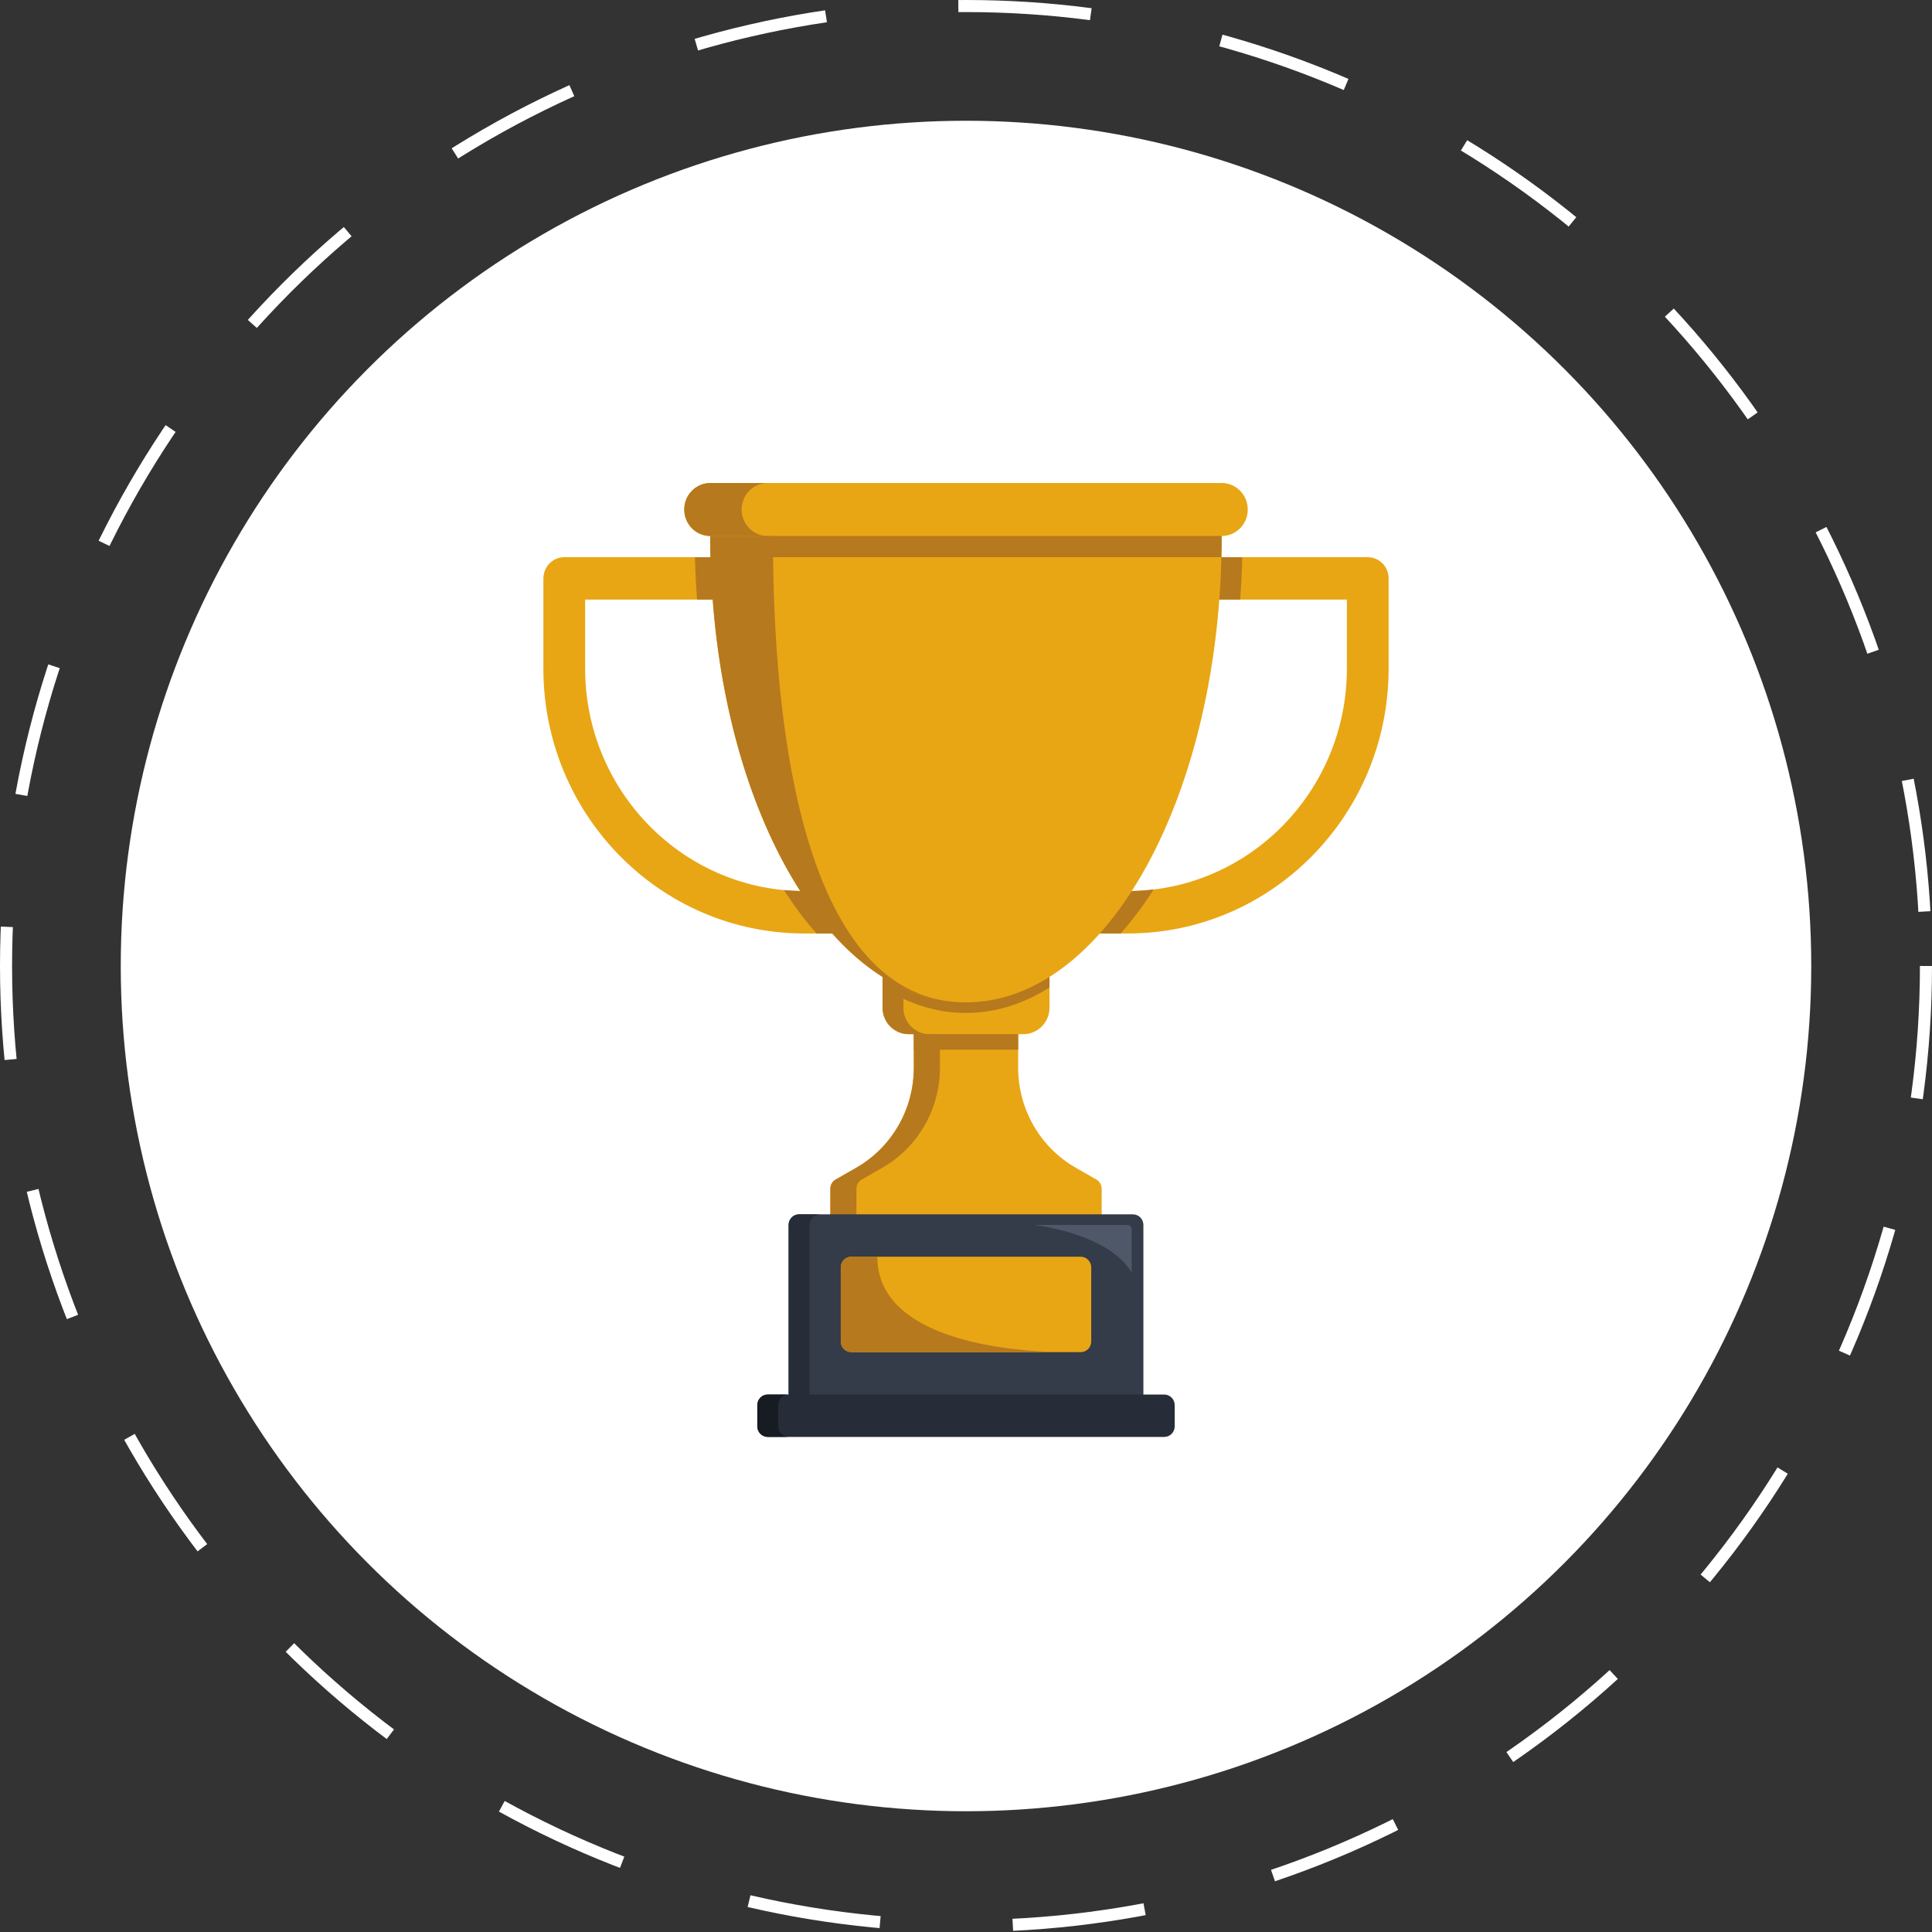 <svg width="160" height="160" viewBox="0 0 160 160" fill="none" xmlns="http://www.w3.org/2000/svg">
<rect x="0" y="0" width="160" height="160" fill="#333333" stroke="none"/>
<circle cx="80" cy="80" r="70" fill="white"/>
<circle cx="80" cy="80" r="79.5" stroke="white" stroke-dasharray="11 11"/>
<g clip-path="url(#clip0_98_8288)">
<path d="M45 47.9V55.362C45 67.479 54.675 77.306 66.606 77.306H69.631L66.274 73.79C56.418 73.61 48.459 65.411 48.459 55.362V49.655H61.423L60.99 46.144H46.732C45.776 46.144 45.003 46.93 45.003 47.899L45 47.9Z" fill="#E8A615"/>
<path d="M68.765 98.446V102.322H91.235V98.446C91.235 98.13 91.066 97.836 90.794 97.683L89.091 96.708C86.143 95.023 84.32 91.859 84.32 88.422V84.327H75.678V88.422C75.678 91.859 73.855 95.023 70.908 96.708L69.205 97.683C68.933 97.836 68.764 98.131 68.764 98.446H68.765Z" fill="#E8A615"/>
<path d="M68.765 98.446V102.322H70.926V98.446C70.926 98.13 71.095 97.836 71.367 97.683L73.07 96.708C76.017 95.023 77.841 91.859 77.841 88.422V84.327H75.68V88.422C75.68 91.859 73.857 95.023 70.909 96.708L69.206 97.683C68.934 97.836 68.765 98.131 68.765 98.446Z" fill="#B7791D"/>
<path d="M73.087 80.903V83.449C73.087 84.66 74.055 85.644 75.248 85.644H84.754C85.947 85.644 86.915 84.662 86.915 83.449V80.903H73.088H73.087Z" fill="#E8A615"/>
<path d="M75.68 85.644H84.322V86.934H75.68V85.644Z" fill="#B7791D"/>
<path d="M65.309 101.443V116.805H94.691V101.443C94.691 100.96 94.301 100.566 93.827 100.566H66.172C65.697 100.566 65.308 100.961 65.308 101.443H65.309Z" fill="#343B49"/>
<path d="M65.309 101.443V116.805H67.038V101.443C67.038 100.96 67.427 100.566 67.902 100.566H66.173C65.699 100.566 65.309 100.961 65.309 101.443Z" fill="#262D38"/>
<path d="M96.42 115.489H63.581C63.103 115.489 62.716 115.883 62.716 116.366V118.123C62.716 118.606 63.103 119 63.581 119H96.42C96.897 119 97.284 118.606 97.284 118.123V116.368C97.284 115.883 96.896 115.49 96.42 115.49V115.489Z" fill="#262D38"/>
<path d="M62.716 116.366V118.121C62.716 118.605 63.106 118.998 63.58 118.998H65.309C64.834 118.998 64.445 118.603 64.445 118.121V116.366C64.445 115.883 64.834 115.489 65.309 115.489H63.58C63.106 115.489 62.716 115.884 62.716 116.366Z" fill="#171C23"/>
<path d="M89.506 104.077H70.494C70.016 104.077 69.629 104.471 69.629 104.955V111.1C69.629 111.583 70.016 111.977 70.494 111.977H89.506C89.984 111.977 90.371 111.583 90.371 111.1V104.955C90.371 104.471 89.984 104.077 89.506 104.077Z" fill="#E8A615"/>
<path d="M73.087 80.903V83.449C73.087 84.66 74.055 85.644 75.248 85.644H76.976C75.783 85.644 74.815 84.662 74.815 83.449V80.903H73.087Z" fill="#B7791D"/>
<path d="M89.074 77.306H93.396C105.325 77.306 115 67.479 115 55.362V47.9C115 46.93 114.227 46.145 113.271 46.145H99.013V49.657H111.543V55.362C111.543 65.412 103.584 73.61 93.728 73.79L89.074 77.306Z" fill="#E8A615"/>
<path d="M58.827 42.634V44.389C58.827 65.718 68.307 83.011 80 83.011C91.693 83.011 101.174 65.718 101.174 44.389V42.634H58.827Z" fill="#E8A615"/>
<path d="M100.979 49.655H102.707C102.794 48.501 102.85 47.329 102.881 46.144H101.152C101.122 47.329 101.065 48.501 100.979 49.655Z" fill="#B7791D"/>
<path d="M91.078 77.306H92.807C93.77 76.226 94.686 75.005 95.539 73.663C94.942 73.737 94.341 73.777 93.728 73.79C92.898 75.084 92.013 76.261 91.078 77.306Z" fill="#B7791D"/>
<path d="M73.087 80.903V81.781C75.255 83.147 77.581 83.888 80 83.888C82.42 83.888 84.745 83.147 86.913 81.781V80.903C84.745 82.269 82.42 83.011 80 83.011C77.581 83.011 75.255 82.269 73.087 80.903Z" fill="#B7791D"/>
<path d="M58.827 42.634V44.389C58.827 65.052 67.724 81.926 78.91 82.963C68.039 81.914 64.011 65.043 64.011 44.389V42.634H58.827Z" fill="#B7791D"/>
<path d="M56.667 42.195C56.667 42.801 56.909 43.349 57.299 43.749C57.691 44.145 58.231 44.39 58.828 44.39H101.173C102.366 44.39 103.334 43.408 103.334 42.195C103.334 41.59 103.092 41.041 102.703 40.641C102.31 40.246 101.77 40 101.173 40H58.826C57.633 40 56.666 40.983 56.666 42.195H56.667Z" fill="#E8A615"/>
<path d="M58.826 44.389C58.826 44.977 58.836 45.561 58.848 46.144H101.151C101.164 45.56 101.172 44.976 101.172 44.389H58.826Z" fill="#B7791D"/>
<path d="M56.667 42.195C56.667 42.801 56.909 43.349 57.299 43.749C57.691 44.145 58.231 44.39 58.828 44.39H63.58C62.984 44.39 62.444 44.145 62.051 43.749C61.661 43.349 61.419 42.801 61.419 42.195C61.419 40.984 62.387 40 63.58 40H58.828C57.635 40 56.667 40.983 56.667 42.195Z" fill="#B7791D"/>
<path d="M69.629 104.955V111.098C69.629 111.582 70.019 111.976 70.494 111.976H87.648C84.157 111.906 72.654 111.151 72.654 104.076H70.494C70.019 104.076 69.629 104.471 69.629 104.953V104.955Z" fill="#B7791D"/>
<path d="M93.719 105.393V101.802C93.719 101.604 93.56 101.443 93.365 101.443H85.617C85.617 101.443 91.774 102.101 93.719 105.393Z" fill="#4E5868"/>
<path d="M57.553 46.144C57.583 47.329 57.64 48.501 57.73 49.655H61.42L60.987 46.144H57.553Z" fill="#B7791D"/>
<path d="M64.924 73.716C65.772 75.036 66.674 76.24 67.625 77.306H69.631L68.102 75.708L66.274 73.79C65.82 73.78 65.371 73.754 64.926 73.716H64.924Z" fill="#B7791D"/>
</g>
<defs>
<clipPath id="clip0_98_8288">
<rect width="70" height="79" fill="white" transform="matrix(-1 0 0 1 115 40)"/>
</clipPath>
</defs>
</svg>
